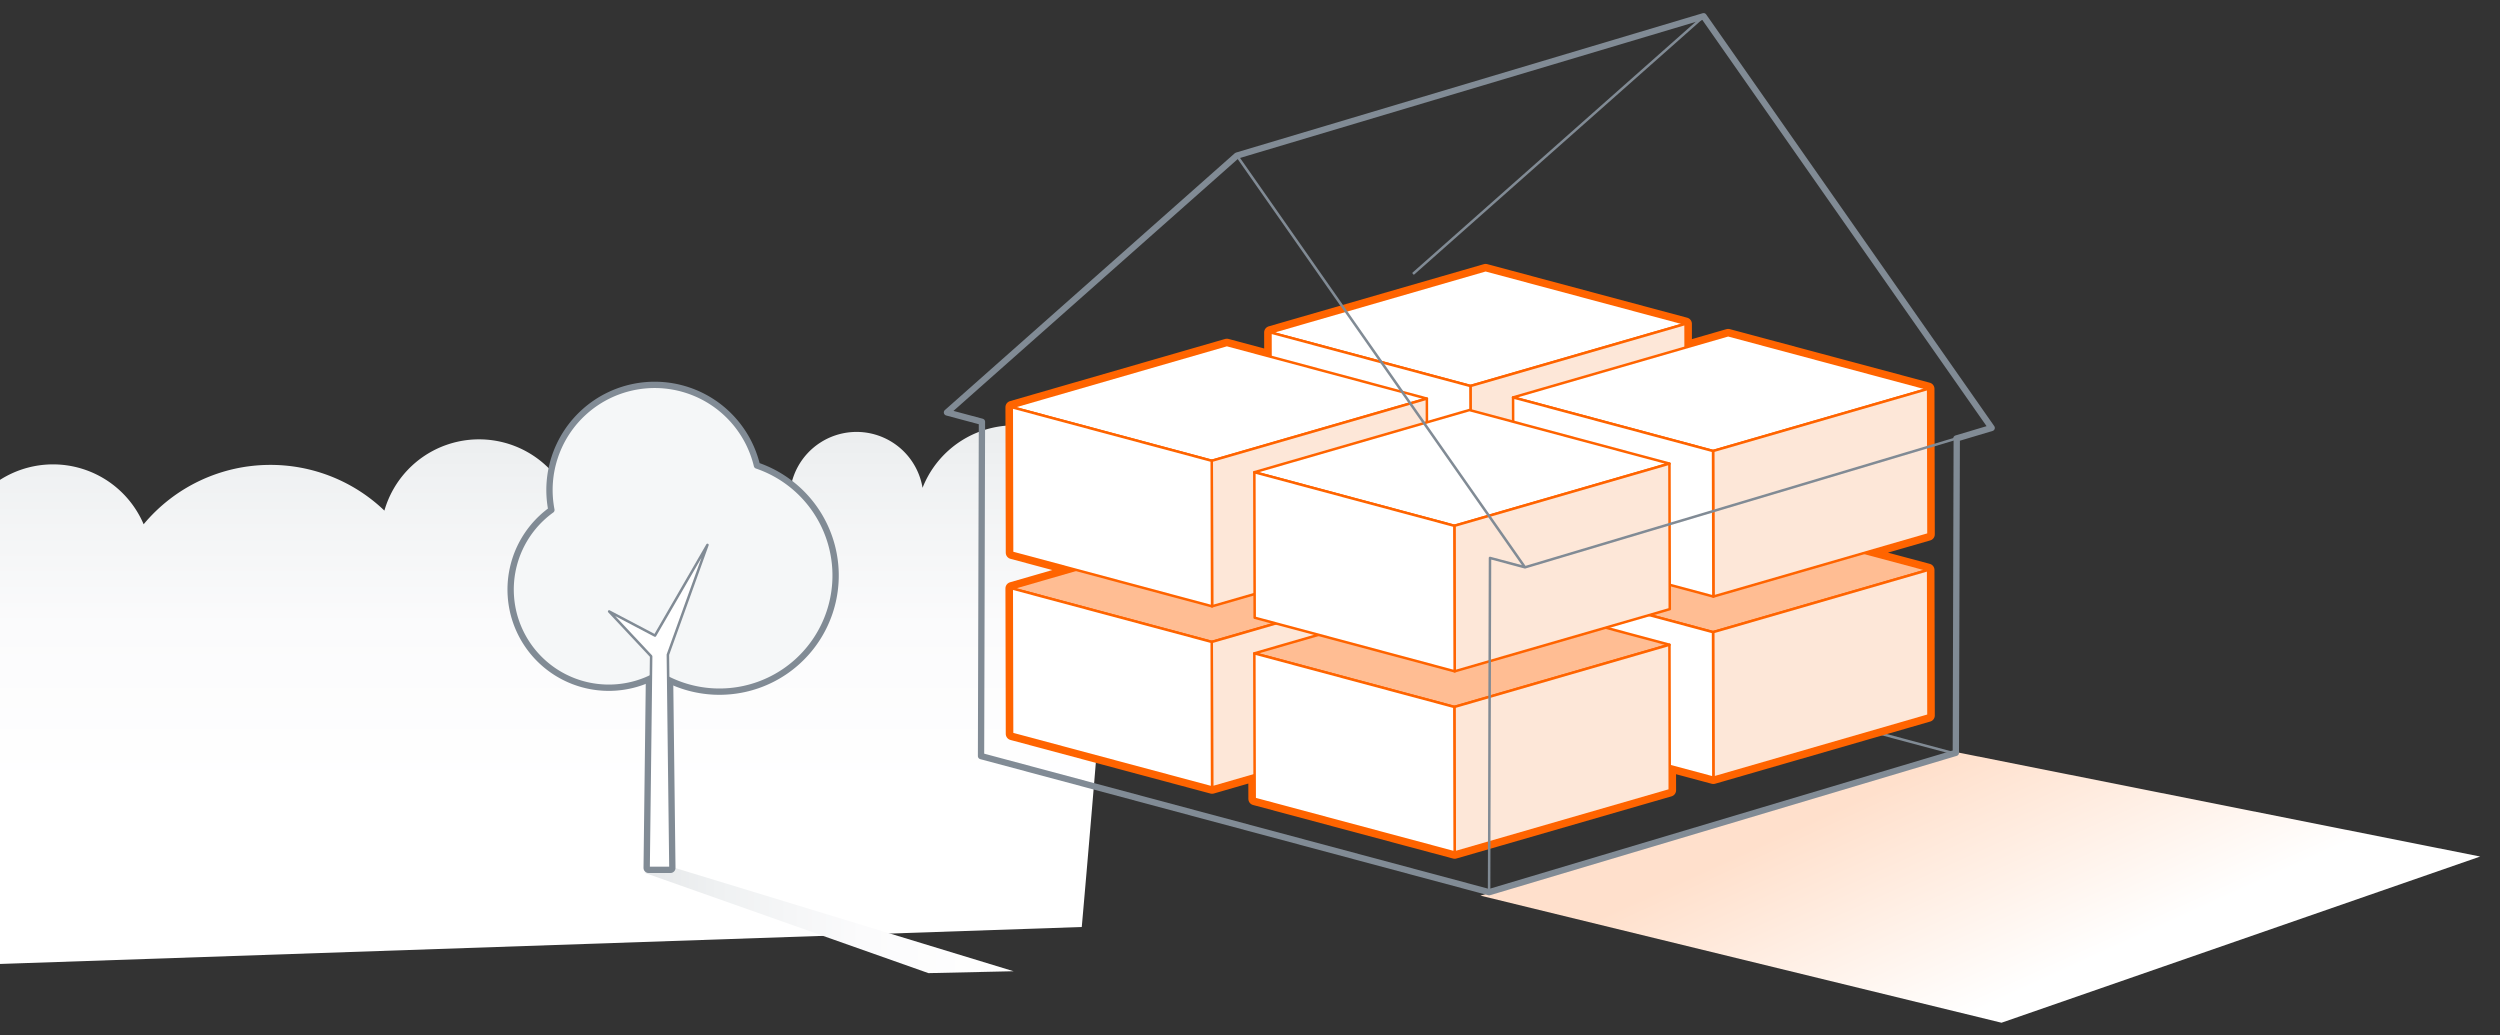 <svg id="Ebene_1" xmlns="http://www.w3.org/2000/svg" viewBox="0 0 990 410">
  <rect x="0" y="0" width="990" height="410" fill="#333333" stroke="none"/>
  <style>
    .st1{fill:none;stroke:#818b95;stroke-linejoin:round;stroke-miterlimit:10}.st3{fill:#fff}.st5{fill:none;stroke:#ff6400;stroke-linejoin:round;stroke-miterlimit:10}.st6{fill:#ffbd93}.st7{fill:#fde7d8}.st8{fill:none;stroke:#818b95;stroke-width:2.5;stroke-linejoin:round;stroke-miterlimit:10}
  </style>
  <linearGradient id="SVGID_1_" gradientUnits="userSpaceOnUse" x1="211.31" y1="173.13" x2="211.31" y2="314.41">
    <stop offset="0" stop-color="#eceeef"/>
    <stop offset=".09" stop-color="#eff1f2"/>
    <stop offset=".53" stop-color="#fbfbfc"/>
    <stop offset=".99" stop-color="#fff"/>
    <stop offset="1" stop-color="#fff"/>
  </linearGradient>
  <path d="M228.7 212.93a39 39 0 0 0-76.48-10.73 65.14 65.14 0 0 0-45.14-18.1 65.23 65.23 0 0 0-50.2 23.51A39 39 0 0 0-18 222.93c0 21.54 7.38 159.16 7.38 159.16l439-15s12.25-138.12 12.25-159.66a39 39 0 0 0-75.3-14.25 26.49 26.49 0 0 0-52.62 4.33" fill="url(#SVGID_1_)"/>
  <path class="st1" d="M559.54 108.47L674.36 6.77l114.1 163.03m-14.21 128.66l-201.2-53.9m215.4-74.76L674.35 6.77"/>
  <linearGradient id="SVGID_2_" gradientUnits="userSpaceOnUse" x1="764.44" y1="303.44" x2="804.24" y2="391.01">
    <stop offset="0" stop-color="#ffe0cc"/>
    <stop offset="1" stop-color="#fff"/>
  </linearGradient>
  <path fill="url(#SVGID_2_)" d="M792.6 405l-206.34-50.33 189.54-56.6 206.35 41.12z"/>
  <path class="st3" d="M738.3 218.94l25.38-7.34-.13-57.63-79.2-21.22-16.84 4.87-.02-9.39-79.2-21.22-85.19 24.63.02 9.62-17.28-4.63-85.19 24.62.13 57.63 25.25 6.77-25.38 7.34.13 57.62 79.2 21.22 16.85-4.87.02 9.4 79.2 21.21 85.18-24.62-.02-9.62 17.28 4.63 85.19-24.63-.13-57.63z"/>
  <path fill="none" stroke="#ff6400" stroke-width="5" stroke-linejoin="round" stroke-miterlimit="10" d="M738.3 218.94l25.38-7.34-.13-57.63-79.2-21.22-16.84 4.87-.02-9.39-79.2-21.22-85.19 24.63.02 9.62-17.28-4.63-85.19 24.62.13 57.63 25.25 6.77-25.38 7.34.13 57.62 79.2 21.22 16.85-4.87.02 9.4 79.2 21.21 85.18-24.62-.02-9.62 17.28 4.63 85.19-24.63-.13-57.63z"/>
  <path class="st3" d="M503.1 203.37l85.19-24.63 79.2 21.22-85.2 24.63z"/>
  <path class="st5" d="M503.1 203.37l85.19-24.63 79.2 21.22-85.2 24.63z"/>
  <path class="st3" d="M667.49 199.96l.12 57.63-85.18 24.63-.13-57.63z"/>
  <path class="st5" d="M667.49 199.96l.12 57.63-85.18 24.63-.13-57.63z"/>
  <path class="st3" d="M582.3 224.59l.13 57.63-79.2-21.22-.13-57.63z"/>
  <path class="st5" d="M582.3 224.59l.13 57.63-79.2-21.22-.13-57.63z"/>
  <path class="st6" d="M684.35 204.48l79.2 21.22-85.18 24.63-79.2-21.22z"/>
  <path class="st5" d="M684.35 204.48l79.2 21.22-85.18 24.63-79.2-21.22z"/>
  <path class="st7" d="M763.55 225.7l.13 57.63-85.18 24.63-.13-57.63z"/>
  <path class="st5" d="M763.55 225.7l.13 57.63-85.18 24.63-.13-57.63z"/>
  <path class="st3" d="M678.37 250.33l.12 57.63-79.2-21.22-.12-57.63z"/>
  <path class="st5" d="M678.37 250.33l.12 57.63-79.2-21.22-.12-57.63z"/>
  <path class="st6" d="M400.65 232.98l85.19-24.62 79.2 21.22-85.19 24.63z"/>
  <path class="st5" d="M400.65 232.98l85.19-24.62 79.2 21.22-85.19 24.63z"/>
  <path class="st7" d="M565.04 229.58l.13 57.63-85.2 24.62-.12-57.62z"/>
  <path class="st5" d="M565.04 229.58l.13 57.63-85.2 24.62-.12-57.62z"/>
  <path class="st3" d="M479.85 254.2l.13 57.63-79.2-21.22-.13-57.63z"/>
  <path class="st5" d="M479.85 254.2l.13 57.63-79.2-21.22-.13-57.63z"/>
  <path class="st6" d="M496.72 258.73l85.18-24.63 79.2 21.22-85.18 24.63z"/>
  <path class="st5" d="M496.72 258.73l85.18-24.63 79.2 21.22-85.18 24.63z"/>
  <path class="st7" d="M661.1 255.32l.13 57.63-85.19 24.62-.12-57.62z"/>
  <path class="st5" d="M661.1 255.32l.13 57.63-85.19 24.62-.12-57.62z"/>
  <path class="st3" d="M575.92 279.95l.13 57.62-79.2-21.22-.13-57.63z"/>
  <path class="st5" d="M575.92 279.95l.13 57.62-79.2-21.22-.13-57.63z"/>
  <path class="st3" d="M503.1 131.64L588.3 107l79.2 21.22-85.2 24.63z"/>
  <path class="st5" d="M503.1 131.64L588.3 107l79.2 21.22-85.2 24.63z"/>
  <path class="st7" d="M667.49 128.23l.12 57.63-85.18 24.63-.13-57.63z"/>
  <path class="st5" d="M667.49 128.23l.12 57.63-85.18 24.63-.13-57.63z"/>
  <path class="st3" d="M582.3 152.86l.13 57.63-79.2-21.23-.13-57.62z"/>
  <path class="st5" d="M582.3 152.86l.13 57.63-79.2-21.23-.13-57.62z"/>
  <path class="st3" d="M684.35 132.75l79.2 21.22-85.18 24.63-79.2-21.22z"/>
  <path class="st5" d="M684.35 132.75l79.2 21.22-85.18 24.63-79.2-21.22z"/>
  <path class="st7" d="M763.55 153.97l.13 57.63-85.18 24.63-.13-57.63z"/>
  <path class="st5" d="M763.55 153.97l.13 57.63-85.18 24.63-.13-57.63z"/>
  <path class="st3" d="M678.37 178.6l.12 57.63L599.3 215l-.12-57.63z"/>
  <path class="st5" d="M678.37 178.6l.12 57.63L599.3 215l-.12-57.63z"/>
  <path class="st3" d="M400.65 161.25l85.19-24.62 79.2 21.22-85.19 24.63z"/>
  <path class="st5" d="M400.65 161.25l85.19-24.62 79.2 21.22-85.19 24.63z"/>
  <path class="st7" d="M565.04 157.85l.13 57.63-85.2 24.62-.12-57.63z"/>
  <path class="st5" d="M565.04 157.85l.13 57.63-85.2 24.62-.12-57.63z"/>
  <path class="st3" d="M479.85 182.47l.13 57.63-79.2-21.22-.13-57.63z"/>
  <path class="st5" d="M479.85 182.47l.13 57.63-79.2-21.22-.13-57.63z"/>
  <path class="st3" d="M496.72 187l85.18-24.63 79.2 21.22-85.18 24.63z"/>
  <path class="st5" d="M496.72 187l85.18-24.63 79.2 21.22-85.18 24.63z"/>
  <path class="st7" d="M661.1 183.59l.13 57.63-85.19 24.62-.12-57.62z"/>
  <path class="st5" d="M661.1 183.59l.13 57.63-85.19 24.62-.12-57.62z"/>
  <path class="st3" d="M575.92 208.22l.13 57.62-79.2-21.22-.13-57.63z"/>
  <path class="st5" d="M575.92 208.22l.13 57.62-79.2-21.22-.13-57.63z"/>
  <path class="st1" d="M489.8 61.62l114.09 163.03-13.85-3.7-.36 132.37-201.2-53.91.36-132.38-13.85-3.71 114.8-101.7zm0 0L674.6 6.43l114.1 163.03-184.82 55.2-114.1-163.04zm285.06 111.99l-.36 124.52-184.82 55.19.36-132.38"/>
  <path class="st8" d="M788.7 169.46L674.62 6.43 489.8 61.62 375 163.32l13.85 3.71-.36 132.38 201.2 53.9 184.82-55.18.36-124.52-.15.03z"/>
  <linearGradient id="SVGID_3_" gradientUnits="userSpaceOnUse" x1="255.15" y1="364.37" x2="401.38" y2="364.37">
    <stop offset="0" stop-color="#e6e8ea"/>
    <stop offset=".2" stop-color="#eff1f2"/>
    <stop offset=".59" stop-color="#fbfbfc"/>
    <stop offset=".99" stop-color="#fff"/>
    <stop offset="1" stop-color="#fff"/>
  </linearGradient>
  <path fill="url(#SVGID_3_)" d="M367.67 385.36L255.15 345.6l11.1-2.21 135.13 41.22z"/>
  <linearGradient id="SVGID_4_" gradientUnits="userSpaceOnUse" x1="202.2" y1="212.98" x2="330.9" y2="212.98">
    <stop offset="0" stop-color="#e6e8ea"/>
    <stop offset=".2" stop-color="#eff1f2"/>
    <stop offset=".59" stop-color="#fbfbfc"/>
    <stop offset=".99" stop-color="#fff"/>
    <stop offset="1" stop-color="#fff"/>
  </linearGradient>
  <path d="M330.79 231.1a46 46 0 0 1-70.08 35.92 38.87 38.87 0 0 1-42.36-65.08 41.65 41.65 0 0 1 81.4-17.59 46.01 46.01 0 0 1 31.04 46.75" fill="url(#SVGID_4_)"/>
  <linearGradient id="SVGID_5_" gradientUnits="userSpaceOnUse" x1="202.2" y1="212.98" x2="330.9" y2="212.98">
    <stop offset="0" stop-color="#e6e8ea"/>
    <stop offset=".2" stop-color="#eff1f2"/>
    <stop offset=".59" stop-color="#fbfbfc"/>
    <stop offset=".99" stop-color="#fff"/>
    <stop offset="1" stop-color="#fff"/>
  </linearGradient>
  <path d="M330.79 231.1a46 46 0 0 1-70.08 35.92 38.87 38.87 0 0 1-42.36-65.08 41.65 41.65 0 0 1 81.4-17.59 46.01 46.01 0 0 1 31.04 46.75z" fill="url(#SVGID_5_)"/>
  <path class="st3" d="M278.73 198.78l-19.35 52.91-25.25-21.6 23.72 29.79-1.02 83.83h8.67l-1.02-84.45z"/>
  <path fill="none" stroke="#818b95" stroke-width="4" stroke-linejoin="round" stroke-miterlimit="10" d="M278.73 198.78l-19.35 52.91-25.25-21.6 23.72 29.79-1.02 83.83h8.67l-1.02-84.45z"/>
  <path d="M330.79 231.1a46 46 0 0 1-70.08 35.92 38.87 38.87 0 0 1-42.36-65.08 41.65 41.65 0 0 1 81.4-17.59 46.01 46.01 0 0 1 31.04 46.75" fill="#f5f7f8"/>
  <path class="st8" d="M330.79 231.1a46 46 0 0 1-70.08 35.92 38.87 38.87 0 0 1-42.36-65.08 41.65 41.65 0 0 1 81.4-17.59 46.01 46.01 0 0 1 31.04 46.75z"/>
  <path class="st3" d="M280.15 215.78l-20.77 35.91-18.16-9.56 16.63 17.75-1.01 83.83h8.66l-1.02-84.45z"/>
  <path class="st1" d="M280.15 215.78l-20.77 35.91-18.16-9.56 16.63 17.75-1.01 83.83h8.66l-1.02-84.45z"/>
</svg>
